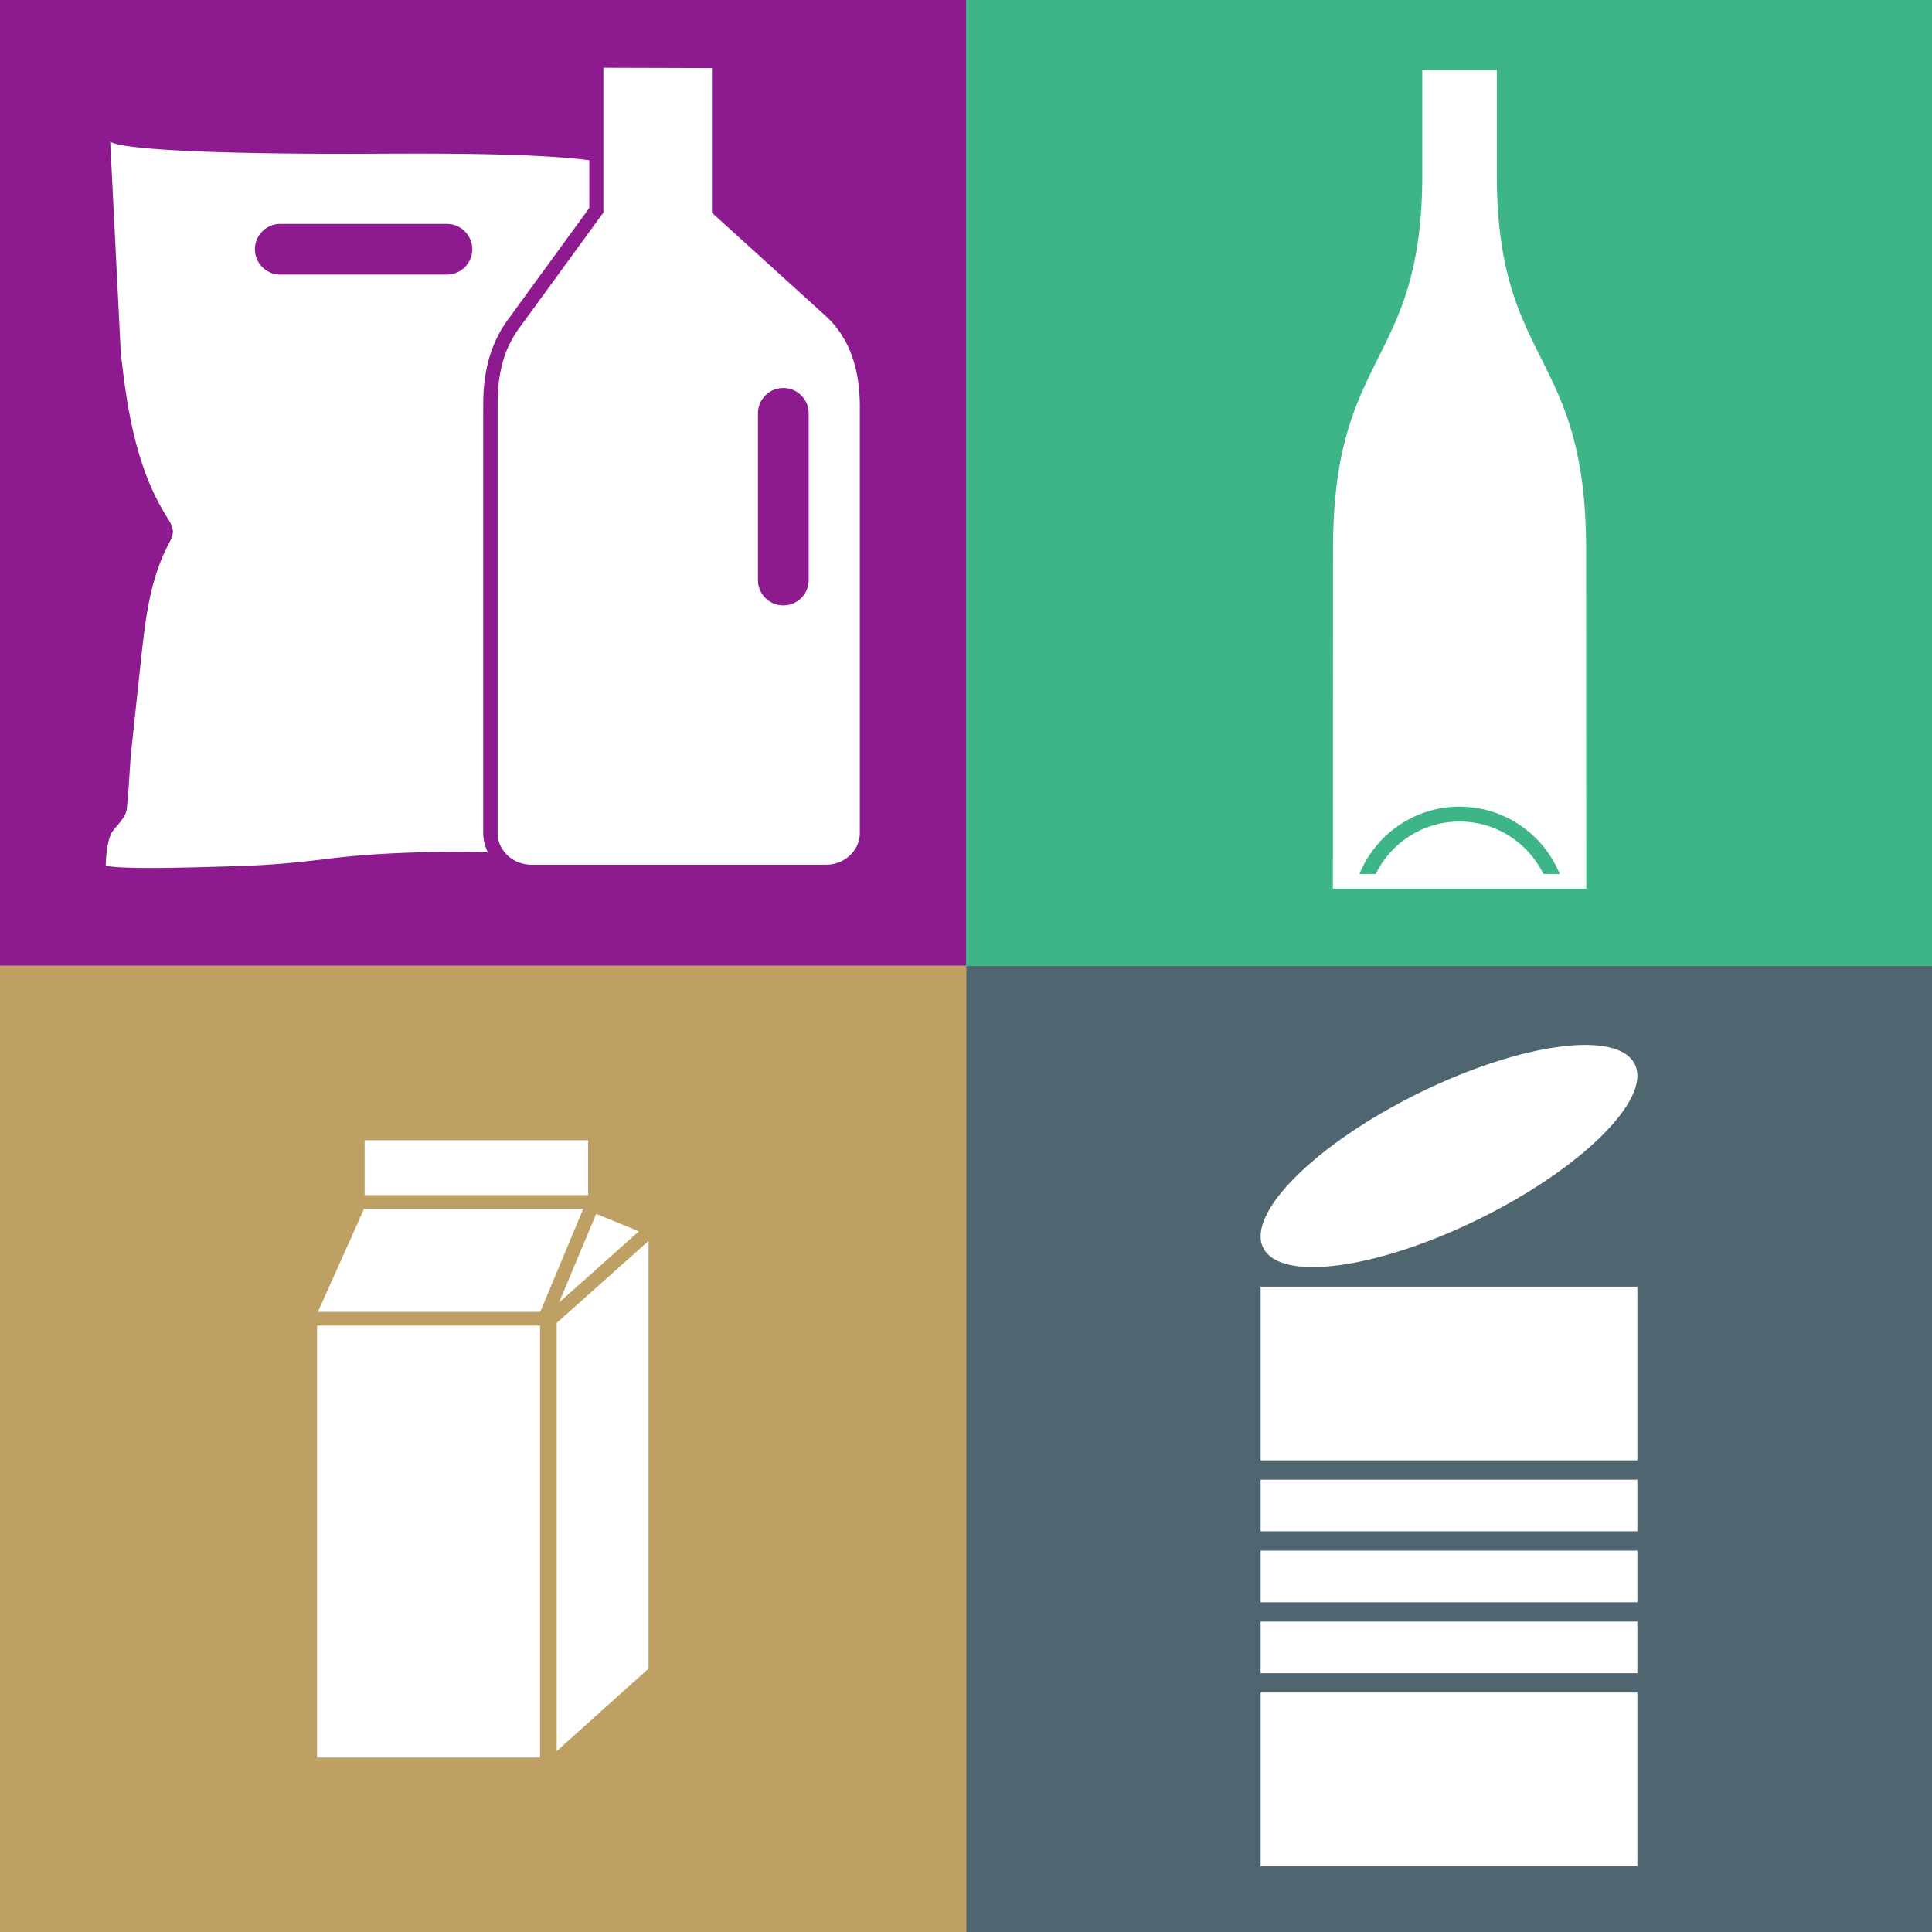 <svg xmlns="http://www.w3.org/2000/svg" width="680" height="680"><rect width="100%" height="100%" fill="#333333" stroke="none"/><path fill="#3db586" d="M340 0v340h340V0Z"/><path fill="#fff" d="M543.217 307.617c-5.322-10.921-16.546-18.465-29.5-18.465-12.955 0-24.177 7.544-29.5 18.465h-5.74c5.663-13.888 19.326-23.704 35.24-23.704 15.915 0 29.576 9.816 35.24 23.704Zm15.045-114.258c0-69.71-30.6-64.077-31.42-129.422l-.009-39.306h-26.232l-.008 39.306c-.822 65.345-31.421 59.711-31.421 129.422l-.047 119.497h89.186l-.049-119.497"/><path fill="#8d1b8f" d="M0 0v340h340V0Z"/><path fill="#fff" d="M166.222 87.734c0 4.91-4.017 8.925-8.925 8.925h-58.65c-4.91 0-8.925-4.016-8.925-8.925 0-4.908 4.016-8.925 8.925-8.925h58.65c4.908 0 8.925 4.017 8.925 8.925Zm3.852 57.893c0-.206.003-.4.006-.59.002-.165.005-.329.005-.503l-.002-.62c-.01-6.492-.03-19.997 9.21-32.119l28.122-38.6v-16.81c-23.397-2.955-66.835-2.248-85.173-2.248-81.352 0-83.405-4.125-83.45-4.407L42.5 123.9c2.164 20.24 5.513 41.06 16.274 58.148 1.014 1.611 2.134 3.327 2.076 5.246-.045 1.506-.815 2.87-1.512 4.195-6.542 12.44-8.169 26.36-9.677 40.42l-3.245 30.245c-.887 8.272-.863 13.798-1.75 22.071-.074 3.074-3.01 5.732-4.868 8.14-1.86 2.408-2.434 7.827-2.593 12.235 3.836 1.462 28.644.858 49.636.118 13.379-.472 25.418-2.074 28.745-2.48 18.282-2.235 37.224-2.617 56.132-2.258a15.408 15.408 0 0 1-1.645-6.899V145.627"/><path fill="#fff" d="M284.627 204.186c0 4.888-4 8.887-8.888 8.887h-.073c-4.889 0-8.89-3.999-8.89-8.887v-58.724c0-4.889 4.001-8.888 8.89-8.888h.073c4.888 0 8.888 3.999 8.888 8.888Zm6.279-92.704-40.32-36.595V23.956l-38.21-.112V74.81l-.04.052v.016l-1.017 1.382-28.065 38.523a37.768 37.768 0 0 0-5.676 10.585c-2.566 7.73-2.426 14.84-2.426 18.983 0 .37-.01.698-.01 1.077v147.72c0 2.635.968 5.057 2.584 6.97 2.175 2.574 5.527 4.226 9.288 4.226H290.76c6.557 0 11.872-5.012 11.872-11.197v-148.08c0-.462.007-.896.007-1.366 0-7.665-.787-22-11.734-32.219"/><path fill="#4f6570" d="M340 340v340h340V340H340.02Z"/><path fill="#fff" d="M575.46 374.709c5.776 12.274-18.85 36.626-55 54.39-36.153 17.764-70.144 22.214-75.92 9.94-5.776-12.273 18.85-36.624 55.002-54.39 36.151-17.763 70.142-22.214 75.918-9.94M443.7 588.923h132.6v-18.178H443.7v18.178M443.7 656.856h132.6v-61.133H443.7v61.133M443.7 563.944h132.6v-18.177H443.7v18.177M576.3 452.855H443.7v61.133h132.6v-61.133M443.7 520.79v18.176h132.6V520.79H443.7"/><path fill="#bea064" d="M0 339.867h340.133V680H0Z"/><g fill="#fff"><path d="M111.6 466.568h78.471v152.026H111.6ZM128.334 401.333h78.66v19.287h-78.66ZM190.071 461.463h.19l15.032-36.021h-77.148l-16.261 36.305h78.187ZM196.784 458.438l28.08-25.054-15.033-6.146ZM195.933 616.325l32.334-29.025V436.787l-32.334 28.836Z"/></g></svg>
